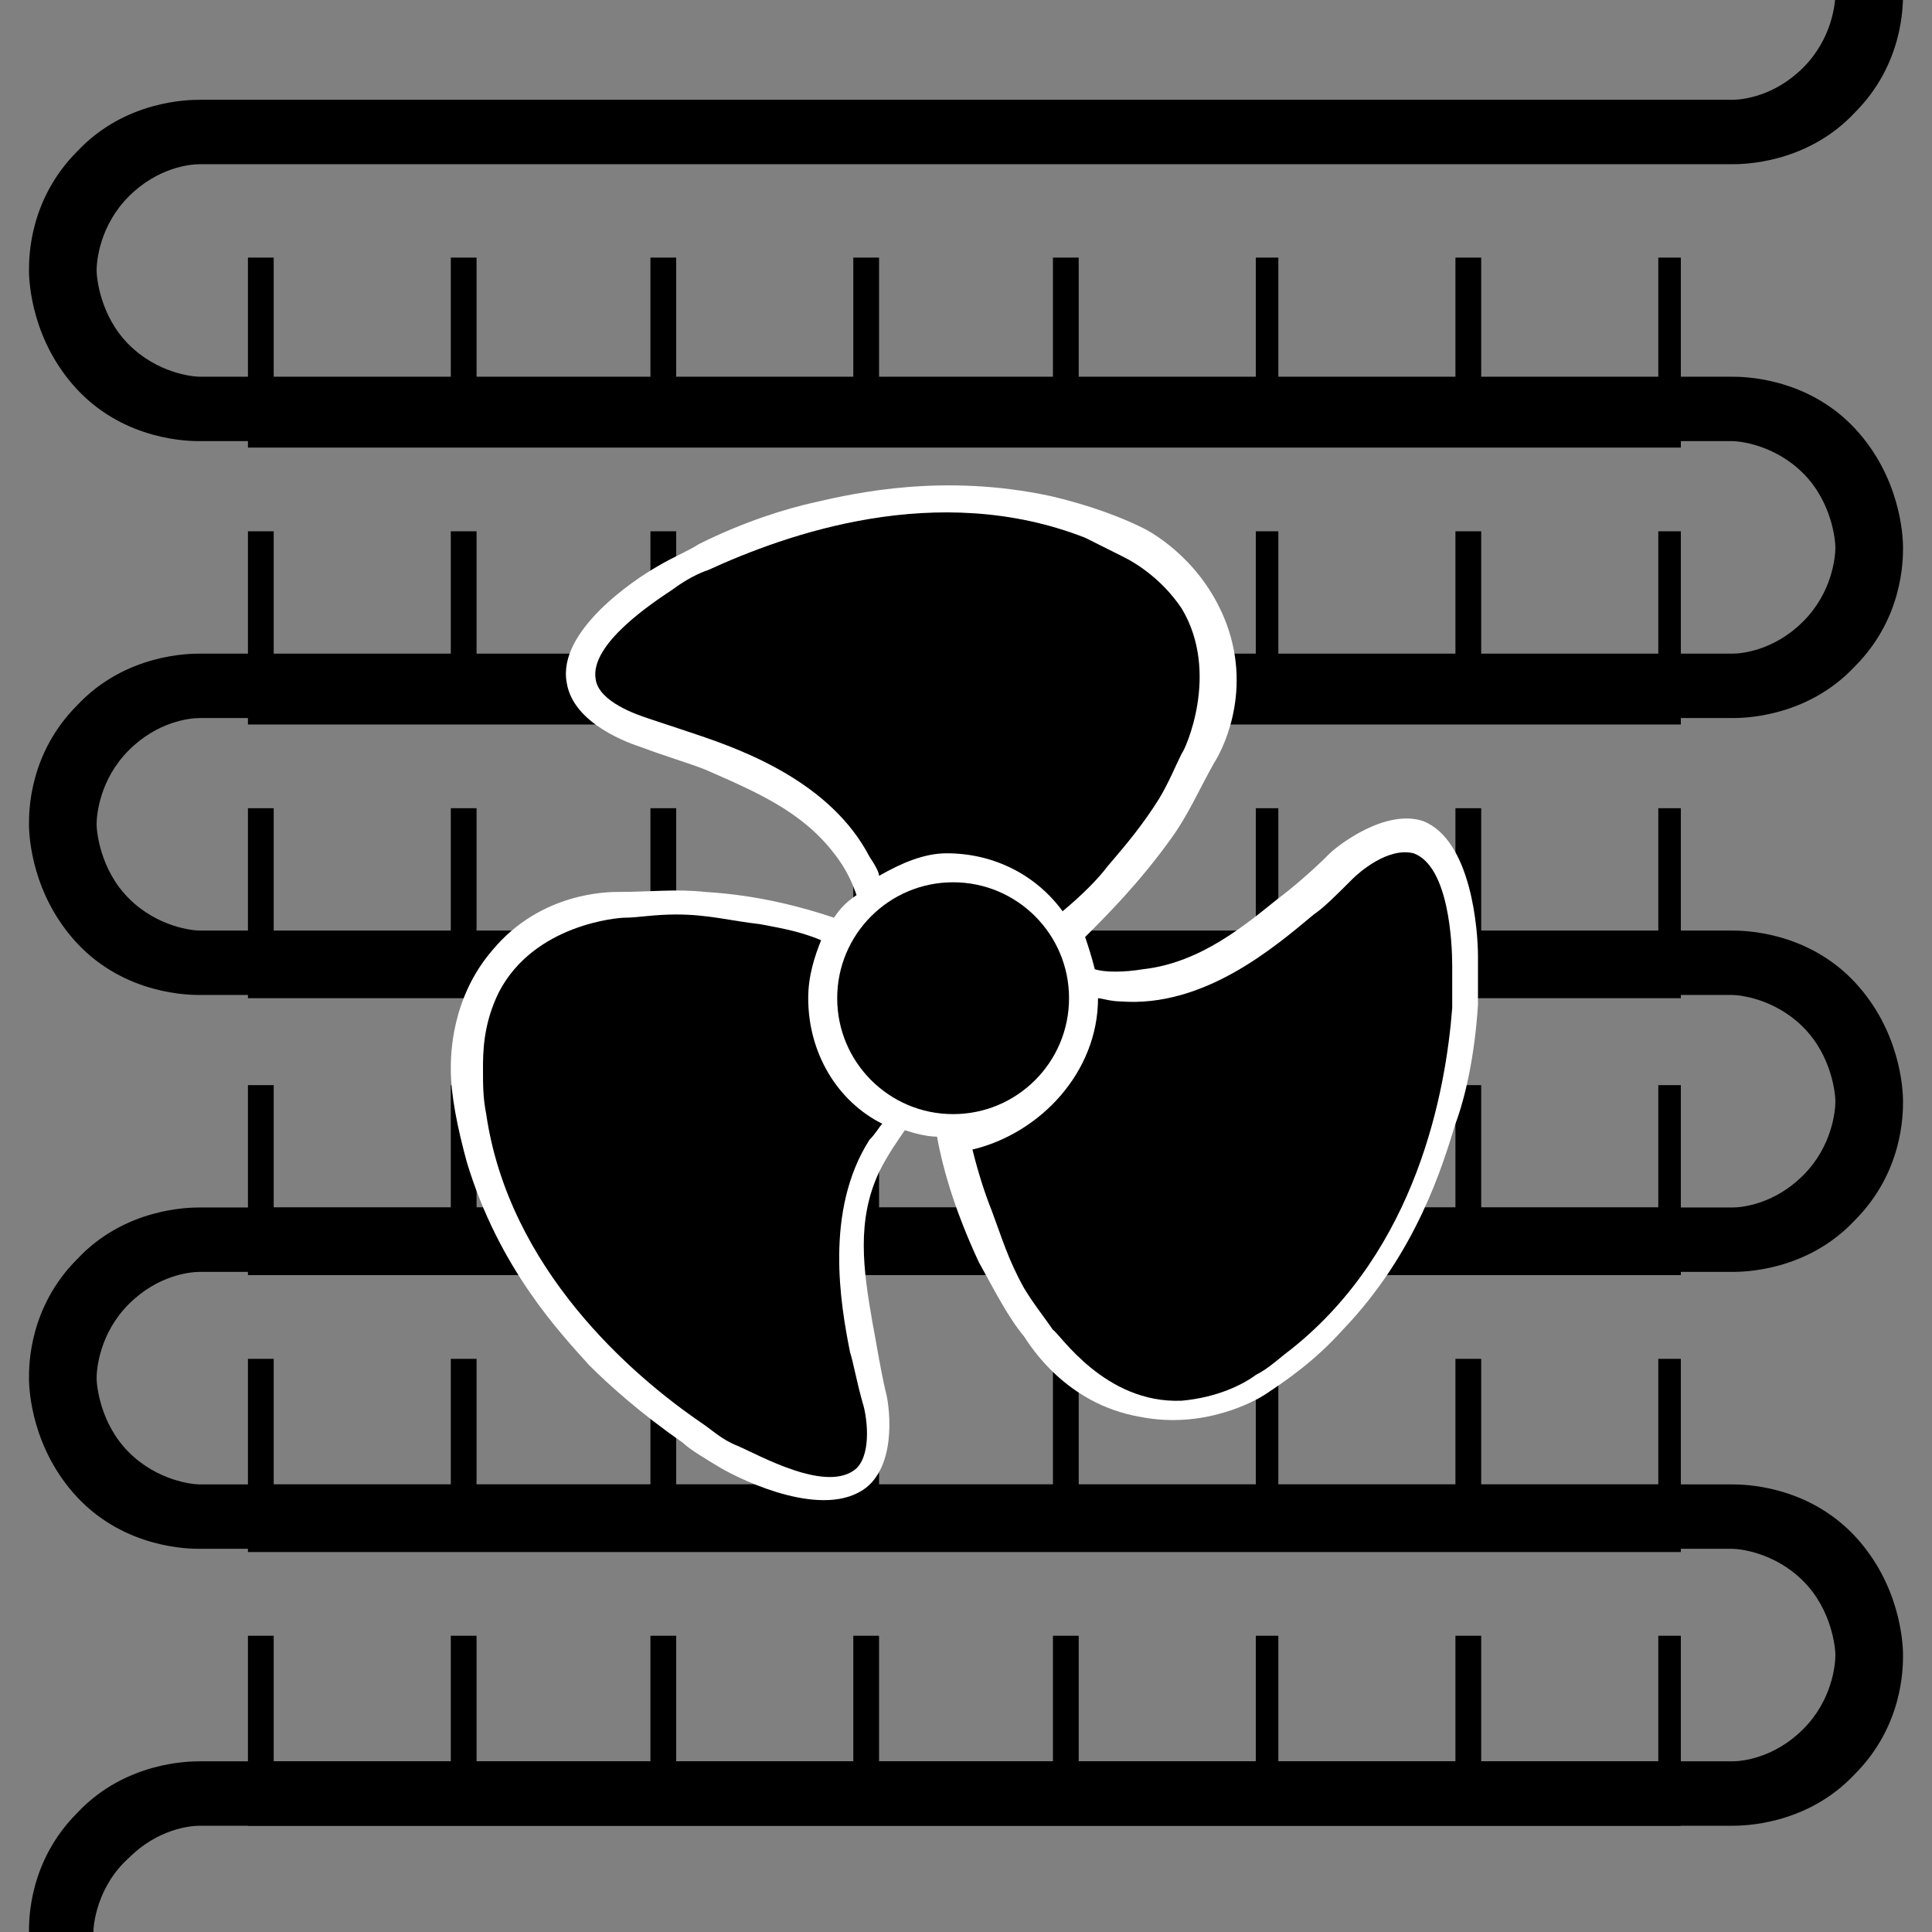 <?xml version="1.0" encoding="utf-8"?>
<!-- Generator: Adobe Illustrator 28.0.0, SVG Export Plug-In . SVG Version: 6.00 Build 0)  -->
<svg version="1.2" baseProfile="tiny" id="Layer_1" xmlns="http://www.w3.org/2000/svg" xmlns:xlink="http://www.w3.org/1999/xlink"
	 x="0px" y="0px" viewBox="0 0 60 60" overflow="visible" xml:space="preserve">
<rect x="0" y="0" width="60" height="60" fill="#808080" stroke="none"/>
<path d="M2.9,60H0.9c0-0.4,0-2.2,1.5-3.7c1.5-1.6,3.5-1.6,3.8-1.6h47.6c0.3,0,1.3-0.1,2.2-1c0.9-0.9,1-2,1-2.3c0-0.2-0.1-1.4-1-2.3
	c-0.9-0.9-2-1-2.2-1c0,0-47.6,0-47.6,0c-0.3,0-2.3,0-3.8-1.6c-1.4-1.5-1.5-3.3-1.5-3.7v0c0-0.4,0-2.2,1.5-3.7
	c1.5-1.6,3.5-1.6,3.8-1.6h47.6c0.3,0,1.3-0.1,2.2-1c0.9-0.9,1-2,1-2.3c0-0.2-0.1-1.4-1-2.3c-0.9-0.9-2-1-2.2-1c0,0-47.6,0-47.6,0
	c-0.3,0-2.3,0-3.8-1.6c-1.4-1.5-1.5-3.3-1.5-3.7c0-0.4,0-2.2,1.5-3.7c1.5-1.6,3.5-1.6,3.8-1.6h47.6c0.3,0,1.3-0.1,2.2-1
	c0.9-0.9,1-2,1-2.3c0-0.2-0.1-1.4-1-2.3c-0.9-0.9-2-1-2.2-1c0,0-47.6,0-47.6,0c-0.3,0-2.3,0-3.8-1.6c-1.4-1.5-1.5-3.3-1.5-3.7
	c0-0.4,0-2.2,1.5-3.7c1.5-1.6,3.5-1.6,3.8-1.6l47.6,0c0.3,0,1.3-0.1,2.2-1c0.9-0.9,1-2,1-2.3c0,0,2.1,0,2.1,0c0,0.4,0,2.2-1.5,3.7
	c-1.5,1.6-3.5,1.6-3.8,1.6c0,0-47.6,0-47.6,0c-0.3,0-1.3,0.1-2.2,1c-0.9,0.9-1,2-1,2.3c0,0.2,0.1,1.4,1,2.3c0.9,0.9,2,1,2.2,1
	c0,0,47.6,0,47.6,0c0.3,0,2.3,0,3.8,1.6c1.4,1.5,1.5,3.3,1.5,3.7c0,0.4,0,2.2-1.5,3.7c-1.5,1.6-3.5,1.6-3.8,1.6c0,0-47.6,0-47.6,0
	c-0.3,0-1.3,0.1-2.2,1c-0.9,0.9-1,2-1,2.3c0,0.2,0.1,1.4,1,2.3c0.9,0.9,2,1,2.2,1h47.6c0.3,0,2.3,0,3.8,1.6c1.4,1.5,1.5,3.3,1.5,3.7
	c0,0.4,0,2.2-1.5,3.7c-1.5,1.6-3.5,1.6-3.8,1.6c0,0-47.6,0-47.6,0c-0.3,0-1.3,0.1-2.2,1c-0.9,0.9-1,2-1,2.3v0c0,0.2,0.1,1.4,1,2.3
	c0.9,0.9,2,1,2.2,1h47.6c0.3,0,2.3,0,3.8,1.6c1.4,1.5,1.5,3.3,1.5,3.7c0,0.4,0,2.2-1.5,3.7c-1.5,1.6-3.5,1.6-3.8,1.6
	c0,0-47.6,0-47.6,0c-0.3,0-1.3,0.1-2.2,1C3,58.6,2.9,59.8,2.9,60z"/>
<polygon points="20.2,11.8 20.2,8 21,8 21,11.8 26.5,11.8 26.5,8 27.3,8 27.3,11.8 32.7,11.8 32.7,8 33.5,8 33.5,11.8 39,11.8 39,8 
	39.7,8 39.7,11.8 45.2,11.8 45.2,8 46,8 46,11.8 51.5,11.8 51.5,8 52.2,8 52.2,11.8 52.2,13.9 7.7,13.9 7.7,11.8 7.7,8 8.5,8 
	8.5,11.8 14,11.8 14,8 14.8,8 14.8,11.8 "/>
<polygon points="20.2,20.4 20.2,16.5 21,16.5 21,20.4 26.5,20.4 26.5,16.5 27.3,16.5 27.3,20.4 32.7,20.4 32.7,16.5 33.5,16.5 
	33.5,20.4 39,20.4 39,16.5 39.7,16.5 39.7,20.4 45.2,20.4 45.2,16.5 46,16.5 46,20.4 51.5,20.4 51.5,16.5 52.2,16.5 52.2,20.4 
	52.2,22.5 7.7,22.5 7.7,20.4 7.7,16.5 8.5,16.5 8.5,20.4 14,20.4 14,16.5 14.8,16.5 14.8,20.4 "/>
<polygon points="20.2,29 20.2,25.1 21,25.1 21,29 26.5,29 26.5,25.1 27.3,25.1 27.3,29 32.7,29 32.7,25.1 33.5,25.1 33.5,29 39,29 
	39,25.1 39.7,25.1 39.7,29 45.2,29 45.2,25.1 46,25.1 46,29 51.5,29 51.5,25.1 52.2,25.1 52.2,29 52.2,31 7.7,31 7.7,29 7.7,25.1 
	8.5,25.1 8.5,29 14,29 14,25.1 14.8,25.1 14.8,29 "/>
<polygon points="20.2,37.5 20.2,33.7 21,33.7 21,37.5 26.5,37.5 26.5,33.7 27.3,33.7 27.3,37.5 32.7,37.5 32.7,33.7 33.5,33.7 
	33.5,37.5 39,37.5 39,33.7 39.7,33.7 39.7,37.5 45.2,37.5 45.2,33.7 46,33.7 46,37.5 51.5,37.5 51.5,33.7 52.2,33.7 52.2,37.5 
	52.2,39.6 7.7,39.6 7.7,37.5 7.7,33.7 8.5,33.7 8.5,37.5 14,37.5 14,33.7 14.8,33.7 14.8,37.5 "/>
<polygon points="20.2,46.1 20.2,42.2 21,42.2 21,46.1 26.5,46.1 26.5,42.2 27.3,42.2 27.3,46.1 32.7,46.1 32.7,42.2 33.5,42.2 
	33.5,46.1 39,46.1 39,42.2 39.7,42.2 39.7,46.1 45.2,46.1 45.2,42.2 46,42.2 46,46.1 51.5,46.1 51.5,42.2 52.2,42.2 52.2,46.1 
	52.2,48.2 7.7,48.2 7.7,46.1 7.7,42.2 8.5,42.2 8.5,46.1 14,46.1 14,42.2 14.8,42.2 14.8,46.1 "/>
<polygon points="20.2,54.7 20.2,50.8 21,50.8 21,54.7 26.5,54.7 26.5,50.8 27.3,50.8 27.3,54.7 32.7,54.7 32.7,50.8 33.5,50.8 
	33.5,54.7 39,54.7 39,50.8 39.7,50.8 39.7,54.7 45.2,54.7 45.2,50.8 46,50.8 46,54.7 51.5,54.7 51.5,50.8 52.2,50.8 52.2,54.7 
	52.2,56.7 7.7,56.7 7.7,54.7 7.7,50.8 8.5,50.8 8.5,54.7 14,54.7 14,50.8 14.8,50.8 14.8,54.7 "/>
<path fill="#FFFFFF" d="M34,30.1c0.3,0.1,0.9,0.1,1.5,0c1.8-0.2,3.2-1.4,4.2-2.2c0.4-0.3,1-0.8,1.6-1.4c0.2-0.2,1.7-1.4,2.9-1
	c1.5,0.6,1.7,3.4,1.7,4.2c0,0.6,0,1.1,0,1.5c-0.1,1.6-0.4,2.9-0.7,3.7c-0.4,1.3-1.2,4-3.5,6.4c-0.9,1-1.8,1.6-2.4,2
	c-0.3,0.2-1.9,1.1-3.9,0.7c-2.3-0.4-3.4-2.2-3.6-2.5c-0.5-0.6-0.9-1.4-1.4-2.3c-0.7-1.5-1.1-2.8-1.3-3.9c-0.3,0-0.7-0.1-1-0.2
	c-0.2,0.3-0.5,0.7-0.8,1.3c-0.7,1.5-0.5,3-0.2,4.7c0.1,0.5,0.2,1.2,0.4,2.1c0.1,0.3,0.4,2.2-0.6,3c-1.3,1-3.8-0.2-4.5-0.6
	c-0.5-0.3-1-0.6-1.2-0.8c-1.3-0.9-2.3-1.8-2.9-2.4c-0.9-1-2.8-3-3.8-6.3C14.2,35,14,34,14,33.2c0-0.4,0-2.2,1.3-3.7
	c1.5-1.8,3.6-1.8,3.9-1.8c1,0,1.8-0.1,2.7,0c1.7,0.1,3.1,0.5,4,0.8c0.2-0.3,0.4-0.5,0.7-0.7c-0.1-0.3-0.3-0.8-0.7-1.3
	c-1-1.3-2.4-1.9-4-2.6c-0.5-0.2-1.2-0.4-2-0.7c-0.3-0.1-2.1-0.7-2.3-2c-0.3-1.6,2.1-3.2,2.8-3.6c0.5-0.3,1-0.5,1.3-0.7
	c1.4-0.7,2.7-1.1,3.6-1.3c1.3-0.3,4-0.9,7.3-0.2c1.3,0.3,2.3,0.7,2.9,1c0.4,0.2,1.9,1.1,2.6,3c0.8,2.2-0.2,4-0.4,4.3
	c-0.5,0.9-0.8,1.6-1.3,2.3c-1,1.4-2,2.4-2.7,3.1C33.8,29.4,33.9,29.7,34,30.1z"/>
<circle cx="29.6" cy="31" r="3.6"/>
<path d="M27.3,27.2c0-0.1-0.1-0.3-0.3-0.6c-1.2-2.3-3.9-3.3-5.4-3.8c-0.3-0.1-0.9-0.3-1.5-0.5c-0.3-0.1-1.5-0.5-1.6-1.2
	c-0.2-1.1,1.8-2.4,2.4-2.8c0.4-0.3,0.8-0.5,1.1-0.6c2.4-1.1,7.1-2.8,11.7-1c0.4,0.2,0.8,0.4,1.2,0.6c0.4,0.2,1.2,0.7,1.8,1.6
	c1.2,2,0.1,4.4,0,4.5c-0.2,0.4-0.4,0.9-0.7,1.4c-0.5,0.8-1,1.4-1.6,2.1c-0.3,0.4-0.8,0.9-1.4,1.4c-0.8-1.1-2.1-1.8-3.6-1.8
	C28.7,26.5,28,26.8,27.3,27.2z"/>
<path d="M27.4,34.9c-0.1,0.1-0.2,0.3-0.4,0.5c-1.4,2.2-0.9,5.1-0.6,6.6c0.1,0.3,0.2,0.9,0.4,1.6c0.1,0.3,0.3,1.5-0.2,2
	c-0.9,0.8-3-0.4-3.7-0.7c-0.5-0.2-0.8-0.5-1.1-0.7c-2.2-1.5-6-4.8-6.7-9.6c-0.1-0.5-0.1-0.9-0.1-1.4c0-0.5,0-1.4,0.5-2.4
	c1.1-2.1,3.7-2.3,3.9-2.3c0.4,0,0.9-0.1,1.6-0.1c1,0,1.7,0.2,2.6,0.3c0.5,0.1,1.2,0.2,1.9,0.5c-0.2,0.5-0.4,1.1-0.4,1.8
	C25.1,32.7,26,34.2,27.4,34.9z"/>
<path d="M34.1,31c0.1,0,0.4,0.1,0.7,0.1c2.6,0.2,4.8-1.7,6-2.7c0.3-0.2,0.7-0.6,1.2-1.1c0.2-0.2,1.1-1,1.9-0.8
	c1.1,0.4,1.2,2.8,1.2,3.5c0,0.5,0,0.9,0,1.3c-0.2,2.6-1.1,7.5-5,10.6c-0.4,0.3-0.7,0.6-1.1,0.8c-0.4,0.3-1.2,0.7-2.3,0.8
	c-2.4,0.1-3.8-2.1-4-2.2c-0.2-0.3-0.6-0.8-0.9-1.3c-0.5-0.9-0.7-1.6-1-2.4c-0.2-0.5-0.4-1.1-0.6-1.9C32.3,35.2,34.1,33.3,34.1,31
	C34.1,31,34.1,31,34.1,31z"/>
</svg>
